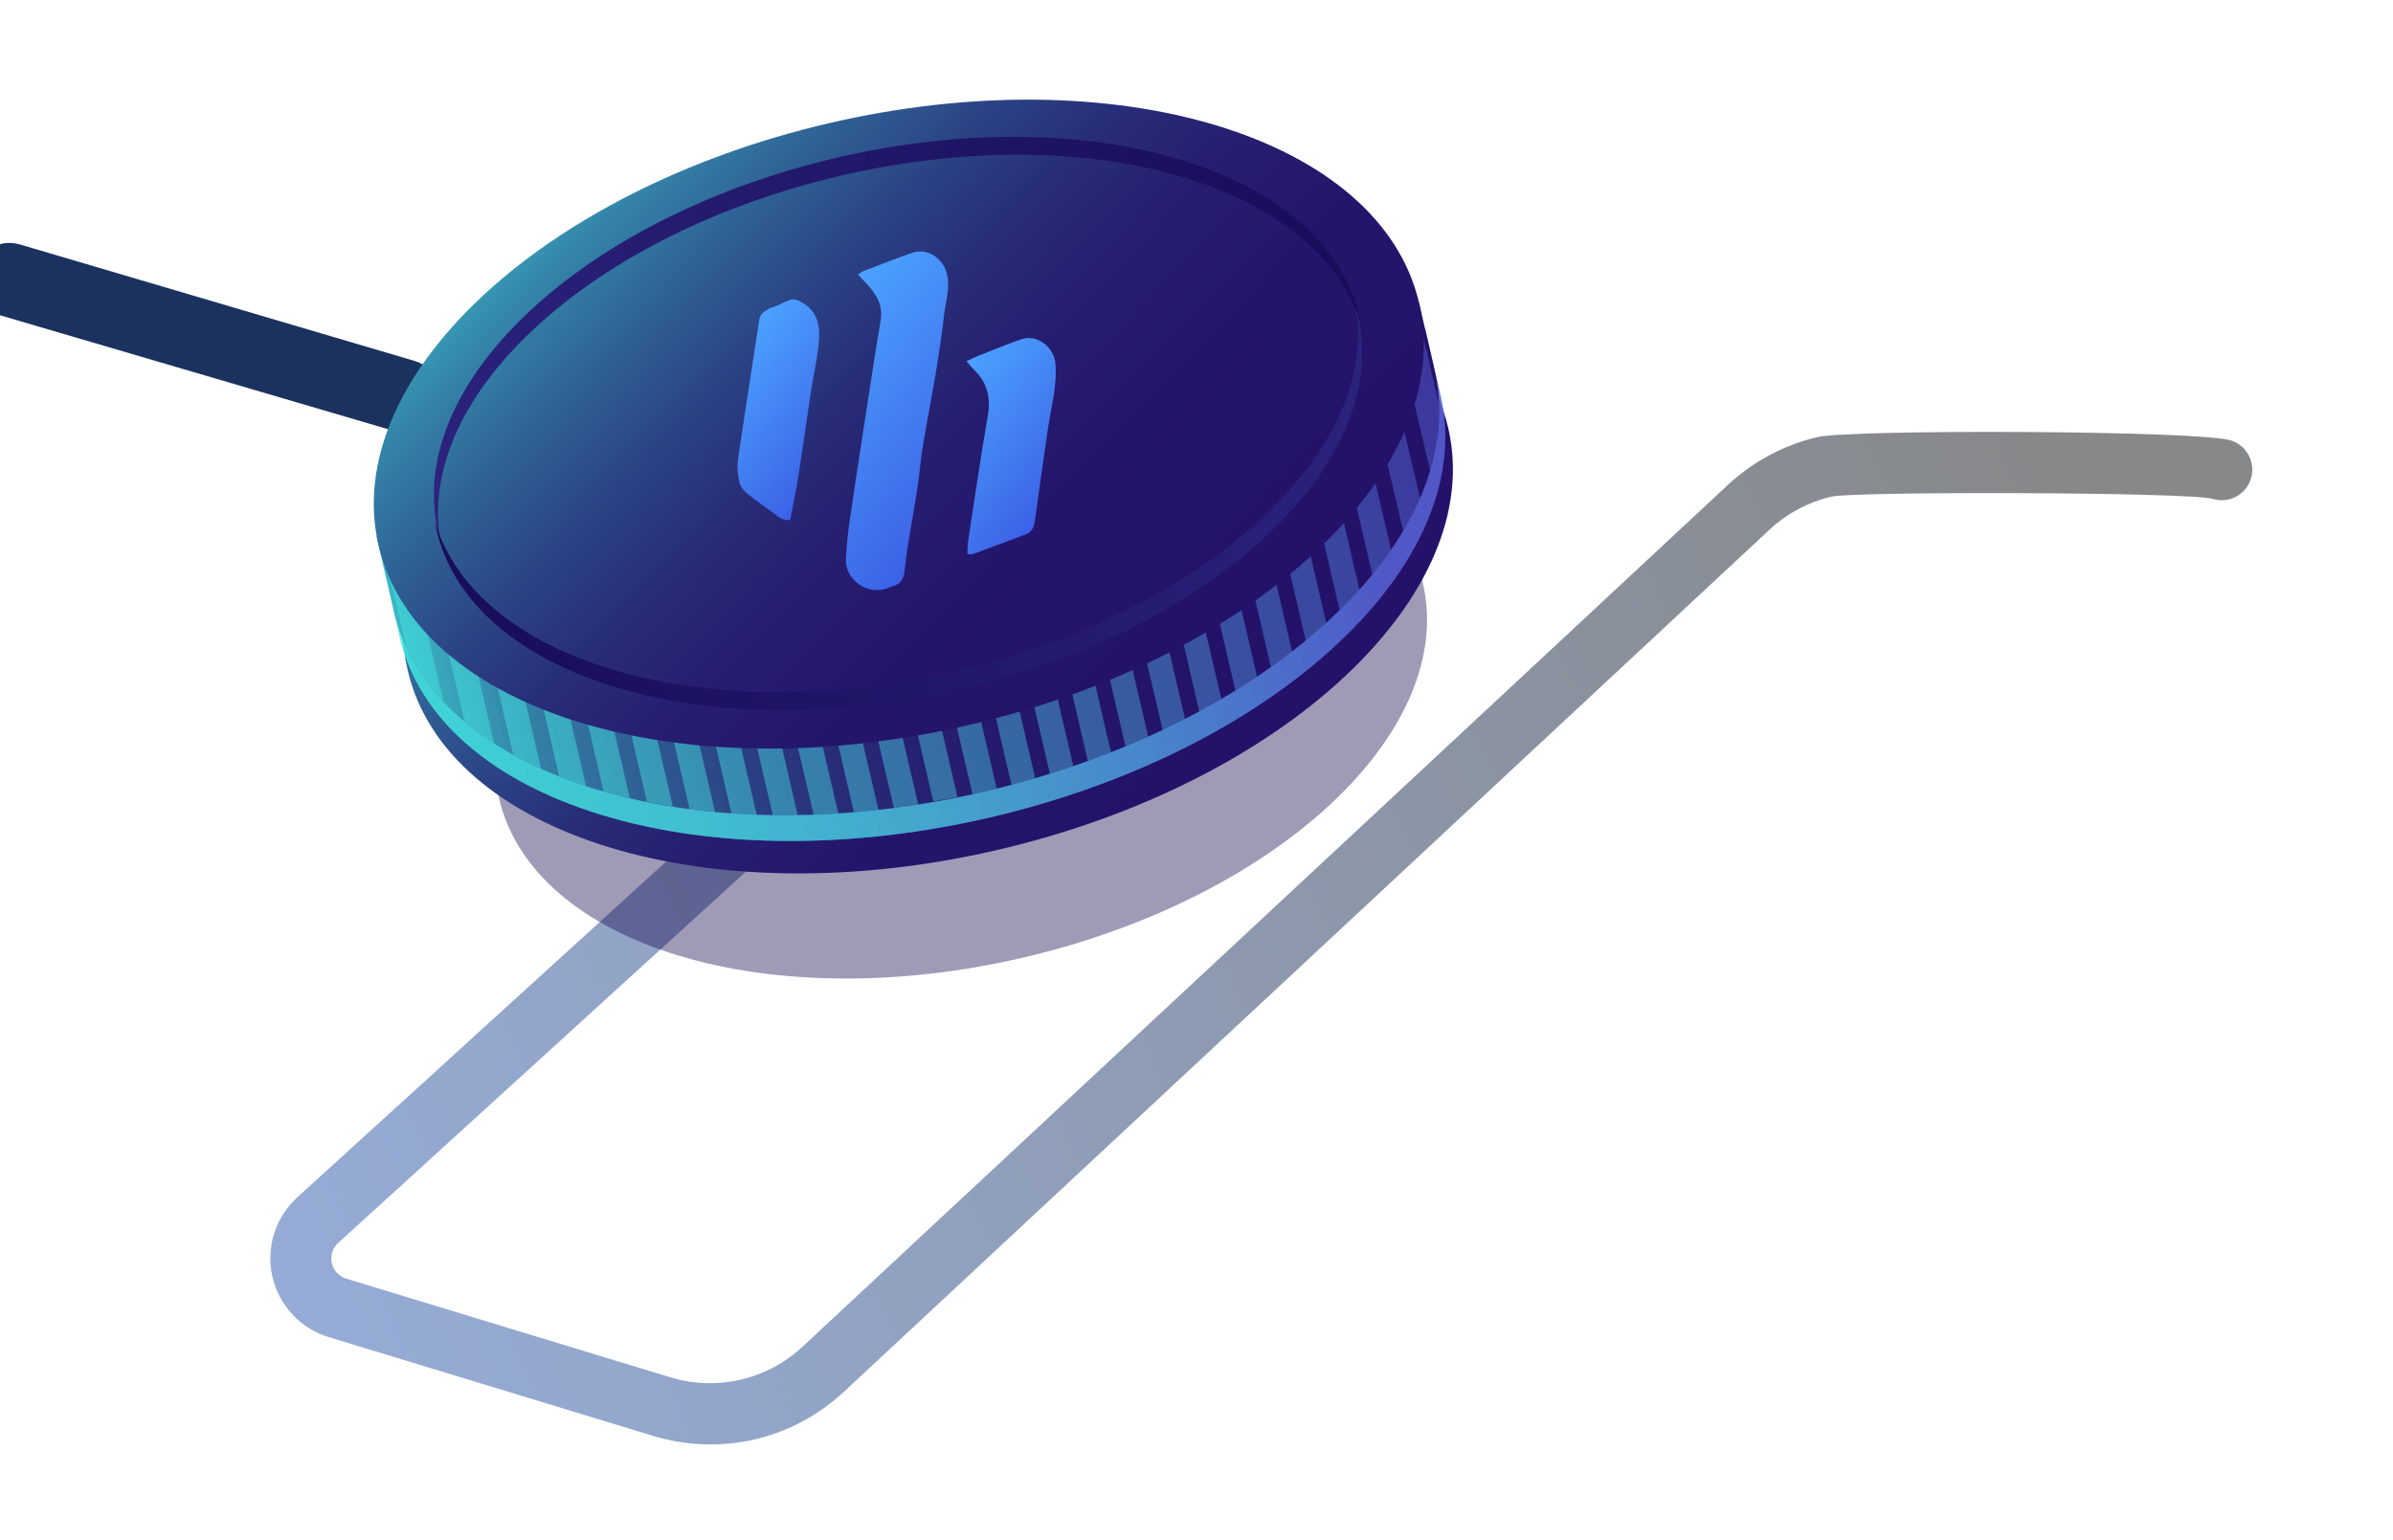 <svg width="654" height="421" viewBox="0 0 654 421" fill="none" xmlns="http://www.w3.org/2000/svg">
<g style="mix-blend-mode:lighten" opacity="0.5">
<path d="M206.314 393.414C197.087 395.541 187.461 395.201 178.403 392.427L89.82 365.454C86.007 364.294 82.569 362.138 79.861 359.209C77.152 356.28 75.27 352.683 74.407 348.786C73.545 344.889 73.733 340.834 74.952 337.035C76.171 333.237 78.378 329.832 81.345 327.171L214.558 205.878C215.356 205.073 216.309 204.44 217.359 204.016C218.409 203.592 219.534 203.386 220.666 203.411C221.799 203.436 222.914 203.69 223.946 204.16C224.977 204.629 225.902 205.303 226.666 206.142C227.43 206.98 228.015 207.964 228.387 209.036C228.76 210.107 228.911 211.243 228.831 212.374C228.752 213.506 228.444 214.609 227.926 215.617C227.408 216.625 226.691 217.518 225.819 218.24L92.502 339.651C91.731 340.326 91.155 341.195 90.834 342.169C90.512 343.143 90.457 344.186 90.673 345.188C90.89 346.191 91.371 347.118 92.065 347.872C92.76 348.627 93.644 349.181 94.625 349.478L183.208 376.451C189.451 378.346 196.081 378.564 202.433 377.084C208.785 375.603 214.635 372.476 219.397 368.015L472.171 132.583C479.075 126.126 487.552 121.599 496.755 119.454C505.957 117.308 600.562 117.621 609.609 120.359C610.659 120.678 611.635 121.201 612.483 121.897C613.331 122.594 614.034 123.451 614.552 124.419C615.069 125.388 615.391 126.448 615.499 127.541C615.608 128.634 615.5 129.737 615.182 130.788C614.865 131.838 614.344 132.816 613.649 133.665C612.954 134.514 612.099 135.217 611.132 135.734C610.165 136.252 609.106 136.574 608.015 136.681C606.924 136.789 605.823 136.68 604.773 136.361C598.526 134.476 506.895 134.264 500.543 135.745C494.19 137.225 488.337 140.348 483.567 144.801L230.859 380.199C223.982 386.69 215.515 391.248 206.314 393.414Z" fill="url(#paint0_linear_1154_9009)"/>
</g>
<path d="M113.358 98.667L5.412 66.806C-1.028 64.906 -7.485 69.732 -7.485 76.447C-7.485 80.908 -4.545 84.835 -0.265 86.091L107.727 117.794C112.137 119.089 116.861 117.201 119.163 113.224C122.399 107.636 119.55 100.494 113.358 98.667Z" fill="#1B325F"/>
<path d="M356.938 75.609C356.938 75.609 356.185 76.871 355.455 78.315C354.212 80.054 352.776 81.645 351.174 83.059C350.16 84.083 345.603 89.566 345.415 93.975C345.226 98.384 349.289 97.999 353.164 96.328C357.039 94.656 359.934 90.066 360.683 88.468C362.919 84.952 365.707 81.822 368.941 79.199C373.307 75.465 369.506 72.717 369.506 72.717L356.938 75.609Z" fill="#160A5B"/>
<path opacity="0.4" d="M279.629 261.73C349.346 245.478 398.246 199.624 388.849 159.311C379.452 118.999 315.317 99.493 245.599 115.744C175.882 131.996 126.982 177.85 136.379 218.163C145.776 258.475 209.911 277.981 279.629 261.73Z" fill="#0F054C"/>
<path d="M272.762 232.269C351.287 213.964 406.363 162.309 395.776 116.893C385.19 71.478 312.95 49.5 234.425 67.804C155.899 86.109 100.824 137.764 111.41 183.179C121.997 228.595 194.236 250.573 272.762 232.269Z" fill="url(#paint1_linear_1154_9009)"/>
<path opacity="0.48" d="M389.464 89.814L385.916 90.641C376.787 77.314 360.842 66.362 338.457 59.553C275.448 40.388 185.419 61.374 137.378 106.425C121.279 121.53 111.947 137.419 109.015 152.602L104.544 153.644L108.794 171.875C112.784 193.968 131.779 212.789 164.495 222.754C227.504 241.919 317.533 220.933 365.574 175.883C389.608 153.42 398.578 129.073 393.674 108.035L389.464 89.814Z" fill="url(#paint2_linear_1154_9009)"/>
<path opacity="0.48" d="M389.464 89.814L385.916 90.641C376.787 77.314 360.842 66.362 338.457 59.553C275.448 40.388 185.419 61.374 137.378 106.425C121.279 121.53 111.947 137.419 109.015 152.602L104.544 153.644L108.794 171.875C112.784 193.968 131.779 212.789 164.495 222.754C227.504 241.919 317.533 220.933 365.574 175.883C389.608 153.42 398.578 129.073 393.674 108.035L389.464 89.814Z" fill="url(#paint3_linear_1154_9009)"/>
<path opacity="0.48" d="M389.464 89.814L385.916 90.641C376.787 77.314 360.842 66.362 338.457 59.553C275.448 40.388 185.419 61.374 137.378 106.425C121.279 121.53 111.947 137.419 109.015 152.602L104.544 153.644L108.794 171.875C112.784 193.968 131.779 212.789 164.495 222.754C227.504 241.919 317.533 220.933 365.574 175.883C389.608 153.42 398.578 129.073 393.674 108.035L389.464 89.814Z" fill="url(#paint4_linear_1154_9009)"/>
<path d="M387.824 82.779L384.276 83.606C375.151 70.296 359.202 59.327 336.821 52.535C273.812 33.371 183.783 54.357 135.742 99.407C119.643 114.512 110.311 130.401 107.374 145.567L102.904 146.609L107.154 164.839C111.148 186.951 130.143 205.772 162.855 215.719C225.864 234.884 315.893 213.898 363.933 168.847C387.968 146.384 396.938 122.038 392.034 101L387.824 82.779Z" fill="url(#paint5_linear_1154_9009)"/>
<path opacity="0.48" d="M384.303 83.561C383.988 83.091 383.659 82.643 383.326 82.177L380.539 70.219L373.088 71.956L372.885 71.085C370.323 68.929 367.628 66.935 364.817 65.117L366.755 73.432L362.48 74.429L359.58 61.991C357.174 60.654 354.643 59.37 351.987 58.141L356.129 75.909L351.871 76.902L347.009 56.041C344.659 55.109 342.208 54.219 339.675 53.386L345.503 78.386L341.263 79.374L334.86 51.904C332.511 51.215 330.121 50.592 327.687 50.017L334.877 80.863L330.673 81.843L323.019 49.007C320.684 48.54 318.336 48.094 315.951 47.732L324.234 83.269L320.048 84.245L313.338 55.46L306.899 56.961L313.625 85.817L309.456 86.789L304.577 65.857L298.12 67.363L302.999 88.294L298.848 89.261L295.812 76.237L289.337 77.746L292.373 90.771L288.239 91.734L287.051 86.635L280.558 88.148L281.747 93.248L203.267 111.541L202.078 106.442L195.585 107.955L196.774 113.055L192.641 114.018L189.605 100.994L183.147 102.499L186.183 115.524L182.032 116.491L177.153 95.56L170.696 97.065L175.575 117.996L171.406 118.968L164.68 90.112L158.241 91.613L164.967 120.469L160.869 121.424L152.56 85.781C150.586 87.178 148.664 88.563 146.785 90.05L154.447 122.921L150.225 123.905L143.031 93.042C141.097 94.617 139.23 96.232 137.41 97.893L143.821 125.398L139.581 126.387L133.746 101.351C131.843 103.218 130.033 105.083 128.342 106.975L133.213 127.871L128.938 128.868L124.796 111.099C122.937 113.343 121.235 115.614 119.688 117.91L122.587 130.348L118.294 131.349L116.339 122.962C114.62 125.83 113.083 128.804 111.737 131.865L111.961 132.825L104.51 134.562L107.082 145.596L103.925 146.332L111.049 176.894C113.614 182.314 117.022 187.293 121.145 191.644L116.714 172.632L121.007 171.631L126.967 197.2C129.528 199.351 132.221 201.338 135.031 203.151L127.34 170.155L131.615 169.158L140.267 206.276C142.677 207.626 145.208 208.909 147.861 210.127L137.966 167.678L142.223 166.685L152.83 212.19C155.184 213.14 157.632 214.012 160.164 214.846L148.592 165.201L152.814 164.217L164.962 216.332C167.324 216.999 169.714 217.622 172.149 218.197L159.218 162.724L163.422 161.744L176.8 219.136C179.135 219.603 181.479 220.031 183.868 220.411L169.844 160.247L174.03 159.271L188.456 221.159C190.754 221.466 193.078 221.73 195.426 221.932L180.47 157.77L184.639 156.798L199.91 222.311C202.192 222.472 204.483 222.593 206.802 222.671L191.096 155.293L195.247 154.326L211.205 222.787C213.458 222.824 215.739 222.817 218.015 222.792L201.704 152.82L205.837 151.857L222.347 222.682L229.113 222.341L212.33 150.344L216.446 149.384L233.378 222.021C235.612 221.819 237.847 221.617 240.087 221.357L222.956 147.867L227.054 146.911L244.288 220.846C246.506 220.572 248.73 220.241 250.949 219.893L233.582 145.39L237.662 144.439L255.058 219.066C257.269 218.682 259.472 218.262 261.67 217.824L244.208 142.913L248.271 141.966L265.786 217.108C267.986 216.596 270.204 216.079 272.403 215.566L254.888 140.423L258.95 139.476L276.445 214.53C278.627 214.022 280.772 213.353 282.925 212.72L265.496 137.951L269.576 136.999L286.943 211.502C289.087 210.834 291.206 210.134 293.338 209.412L276.104 135.478L280.184 134.527L297.315 208.017C299.435 207.242 301.55 206.449 303.64 205.624L286.712 133.005L290.81 132.05L307.589 204.03C309.694 203.164 311.767 202.269 313.808 201.343L297.303 130.536L301.436 129.573L317.743 199.527C319.817 198.556 321.865 197.554 323.87 196.525L307.911 128.063L312.062 127.096L327.768 194.474C329.809 193.361 331.811 192.239 333.786 191.085L318.52 125.591L322.688 124.619L337.644 188.781C339.657 187.544 341.607 186.283 343.55 184.987L329.128 123.118L333.314 122.142L347.351 182.359C349.33 180.98 351.248 179.577 353.127 178.09L339.736 120.645L343.94 119.665L356.867 175.12C358.796 173.528 360.664 171.912 362.466 170.256L350.327 118.176L354.566 117.188L366.13 166.797C368.037 164.948 369.843 163.066 371.534 161.173L360.935 115.704L365.192 114.711L375.067 157.071C376.922 154.815 378.625 152.545 380.175 150.26L371.543 113.231L375.819 112.234L383.497 145.177C385.22 142.305 386.756 139.326 388.095 136.256L382.152 110.758L386.445 109.757L390.868 128.734C392.648 122.955 393.491 116.927 393.365 110.879L386.862 82.983L384.303 83.561Z" fill="url(#paint6_linear_1154_9009)"/>
<path d="M264.809 198.153C343.335 179.849 398.41 128.194 387.824 82.778C377.238 37.363 304.998 15.385 226.472 33.689C147.947 51.993 92.871 103.649 103.458 149.064C114.044 194.48 186.284 216.458 264.809 198.153Z" fill="url(#paint7_linear_1154_9009)"/>
<path d="M145.746 90.087C188.275 50.199 268.015 31.611 323.816 48.578C350.49 56.692 366.861 71.479 372.04 89.043C368.644 69.339 351.805 52.545 322.673 43.674C266.872 26.707 187.132 45.295 144.603 85.182C122.392 106.003 114.715 128.512 120.368 147.708C117.242 129.646 125.392 109.162 145.746 90.087Z" fill="url(#paint8_linear_1154_9009)"/>
<path d="M345.119 141.396C302.589 181.284 222.85 199.871 167.048 182.904C140.375 174.79 124.004 160.004 118.825 142.44C122.221 162.143 139.06 178.937 168.192 187.808C223.993 204.775 303.732 186.188 346.262 146.3C368.473 125.48 376.15 102.971 370.497 83.775C373.622 101.836 365.473 122.32 345.119 141.396Z" fill="url(#paint9_linear_1154_9009)"/>
<path d="M251.461 127.592C252.014 122.202 253.128 116.874 254.044 111.507C254.664 107.837 255.422 104.194 255.996 100.517C256.734 95.734 257.469 90.954 258.005 86.156C258.418 82.4 259.756 78.77 258.785 74.814C257.763 70.623 253.44 67.661 249.306 69.095C244.756 70.673 240.271 72.451 235.759 74.176C235.407 74.309 235.123 74.618 234.509 75.057C235.887 76.555 237.101 77.758 238.166 79.078C240.195 81.594 241.263 84.293 240.662 87.727C239.072 96.952 237.707 106.236 236.279 115.497C234.94 124.164 233.579 132.825 232.34 141.503C231.746 145.283 231.359 149.092 231.181 152.914C230.996 158.519 237.066 162.708 242.36 160.842C242.919 160.631 243.469 160.33 244.057 160.185C246.116 159.652 246.966 158.224 247.178 156.224C248.198 146.615 250.463 137.203 251.461 127.592Z" fill="url(#paint10_linear_1154_9009)"/>
<path d="M282.785 142.701C283.062 141.018 283.243 139.32 283.483 137.63C284.458 130.759 285.404 123.88 286.421 117.015C287.285 111.167 288.94 105.446 288.455 99.407C288.084 94.856 283.443 91.246 279.11 92.729C275.109 94.104 271.2 95.746 267.264 97.297C266.356 97.656 265.49 98.118 264.164 98.731C265.039 99.746 265.502 100.399 266.073 100.937C269.79 104.419 270.831 108.559 269.965 113.588C267.998 125.022 266.33 136.51 264.574 147.981C264.401 149.094 264.445 150.243 264.388 151.387C265.115 151.451 265.452 151.582 265.705 151.49C270.626 149.689 275.548 147.889 280.44 146.011C281.877 145.468 282.543 144.167 282.785 142.701Z" fill="url(#paint11_linear_1154_9009)"/>
<path d="M221.651 106.946C222.26 102.966 223.175 99.026 223.635 95.032C224.191 90.223 224.162 85.504 219.114 82.616C217.984 81.971 216.977 81.55 215.722 82.026C213.935 82.704 212.347 83.717 210.507 84.196C208.915 85.121 207.79 85.573 207.516 87.387C205.593 100.144 203.532 112.879 201.675 125.646C201.379 127.671 201.695 129.859 202.107 131.899C202.326 132.966 203.203 134.076 204.086 134.791C206.584 136.821 209.233 138.658 211.833 140.56C212.957 141.383 214.028 142.362 215.961 142.116C216.742 137.952 217.597 133.925 218.236 129.865C219.439 122.232 220.478 114.575 221.651 106.946Z" fill="url(#paint12_linear_1154_9009)"/>
<defs>
<linearGradient id="paint0_linear_1154_9009" x1="57.515" y1="354.501" x2="561.015" y2="128.001" gradientUnits="userSpaceOnUse">
<stop stop-color="#2E5CB5"/>
<stop offset="1" stop-color="#0E1114"/>
</linearGradient>
<linearGradient id="paint1_linear_1154_9009" x1="90.291" y1="108.916" x2="299.151" y2="311.39" gradientUnits="userSpaceOnUse">
<stop stop-color="#42E8E0"/>
<stop offset="0.02" stop-color="#40DDDA"/>
<stop offset="0.09" stop-color="#3AAEC0"/>
<stop offset="0.17" stop-color="#3484A9"/>
<stop offset="0.26" stop-color="#2F6195"/>
<stop offset="0.35" stop-color="#2B4486"/>
<stop offset="0.44" stop-color="#282E79"/>
<stop offset="0.54" stop-color="#261E71"/>
<stop offset="0.66" stop-color="#24156C"/>
<stop offset="0.82" stop-color="#24126A"/>
</linearGradient>
<linearGradient id="paint2_linear_1154_9009" x1="87.866" y1="179.263" x2="369.412" y2="113.635" gradientUnits="userSpaceOnUse">
<stop stop-color="#42E8E0"/>
<stop offset="0.15" stop-color="#43E3E0"/>
<stop offset="0.33" stop-color="#45D5DF"/>
<stop offset="0.52" stop-color="#49BDDD"/>
<stop offset="0.72" stop-color="#4E9CDB"/>
<stop offset="0.93" stop-color="#5472D8"/>
<stop offset="1" stop-color="#5761D7"/>
</linearGradient>
<linearGradient id="paint3_linear_1154_9009" x1="87.866" y1="179.263" x2="369.412" y2="113.635" gradientUnits="userSpaceOnUse">
<stop stop-color="#42E8E0"/>
<stop offset="0.15" stop-color="#43E3E0"/>
<stop offset="0.33" stop-color="#45D5DF"/>
<stop offset="0.52" stop-color="#49BDDD"/>
<stop offset="0.72" stop-color="#4E9CDB"/>
<stop offset="0.93" stop-color="#5472D8"/>
<stop offset="1" stop-color="#5761D7"/>
</linearGradient>
<linearGradient id="paint4_linear_1154_9009" x1="87.866" y1="179.263" x2="369.412" y2="113.635" gradientUnits="userSpaceOnUse">
<stop stop-color="#42E8E0"/>
<stop offset="0.15" stop-color="#43E3E0"/>
<stop offset="0.33" stop-color="#45D5DF"/>
<stop offset="0.52" stop-color="#49BDDD"/>
<stop offset="0.72" stop-color="#4E9CDB"/>
<stop offset="0.93" stop-color="#5472D8"/>
<stop offset="1" stop-color="#5761D7"/>
</linearGradient>
<linearGradient id="paint5_linear_1154_9009" x1="86.222" y1="172.21" x2="367.767" y2="106.581" gradientUnits="userSpaceOnUse">
<stop stop-color="#42E8E0"/>
<stop offset="0.02" stop-color="#40DDDA"/>
<stop offset="0.09" stop-color="#3AAEC0"/>
<stop offset="0.17" stop-color="#3484A9"/>
<stop offset="0.26" stop-color="#2F6195"/>
<stop offset="0.35" stop-color="#2B4486"/>
<stop offset="0.44" stop-color="#282E79"/>
<stop offset="0.54" stop-color="#261E71"/>
<stop offset="0.66" stop-color="#24156C"/>
<stop offset="0.82" stop-color="#24126A"/>
</linearGradient>
<linearGradient id="paint6_linear_1154_9009" x1="110.455" y1="174.428" x2="392.817" y2="108.609" gradientUnits="userSpaceOnUse">
<stop stop-color="#42E8E0"/>
<stop offset="0.15" stop-color="#43E3E0"/>
<stop offset="0.33" stop-color="#45D5DF"/>
<stop offset="0.52" stop-color="#49BDDD"/>
<stop offset="0.72" stop-color="#4E9CDB"/>
<stop offset="0.93" stop-color="#5472D8"/>
<stop offset="1" stop-color="#5761D7"/>
</linearGradient>
<linearGradient id="paint7_linear_1154_9009" x1="82.173" y1="74.765" x2="291.049" y2="277.236" gradientUnits="userSpaceOnUse">
<stop stop-color="#42E8E0"/>
<stop offset="0.02" stop-color="#40DDDA"/>
<stop offset="0.09" stop-color="#3AAEC0"/>
<stop offset="0.17" stop-color="#3484A9"/>
<stop offset="0.26" stop-color="#2F6195"/>
<stop offset="0.35" stop-color="#2B4486"/>
<stop offset="0.44" stop-color="#282E79"/>
<stop offset="0.54" stop-color="#261E71"/>
<stop offset="0.66" stop-color="#24156C"/>
<stop offset="0.82" stop-color="#24126A"/>
</linearGradient>
<linearGradient id="paint8_linear_1154_9009" x1="111.524" y1="110.091" x2="363.338" y2="51.393" gradientUnits="userSpaceOnUse">
<stop stop-color="#2B237C"/>
<stop offset="1" stop-color="#180D5B"/>
</linearGradient>
<linearGradient id="paint9_linear_1154_9009" x1="379.34" y1="121.392" x2="127.526" y2="180.09" gradientUnits="userSpaceOnUse">
<stop stop-color="#2B237C"/>
<stop offset="1" stop-color="#180D5B"/>
</linearGradient>
<linearGradient id="paint10_linear_1154_9009" x1="216.679" y1="93.226" x2="274.904" y2="139.417" gradientUnits="userSpaceOnUse">
<stop stop-color="#4CA4FF"/>
<stop offset="1" stop-color="#3957E3"/>
</linearGradient>
<linearGradient id="paint11_linear_1154_9009" x1="254.925" y1="107.447" x2="295.314" y2="139.492" gradientUnits="userSpaceOnUse">
<stop stop-color="#4CA4FF"/>
<stop offset="1" stop-color="#3957E3"/>
</linearGradient>
<linearGradient id="paint12_linear_1154_9009" x1="196.708" y1="97.385" x2="235.787" y2="128.339" gradientUnits="userSpaceOnUse">
<stop stop-color="#4CA4FF"/>
<stop offset="1" stop-color="#3957E3"/>
</linearGradient>
</defs>
</svg>
